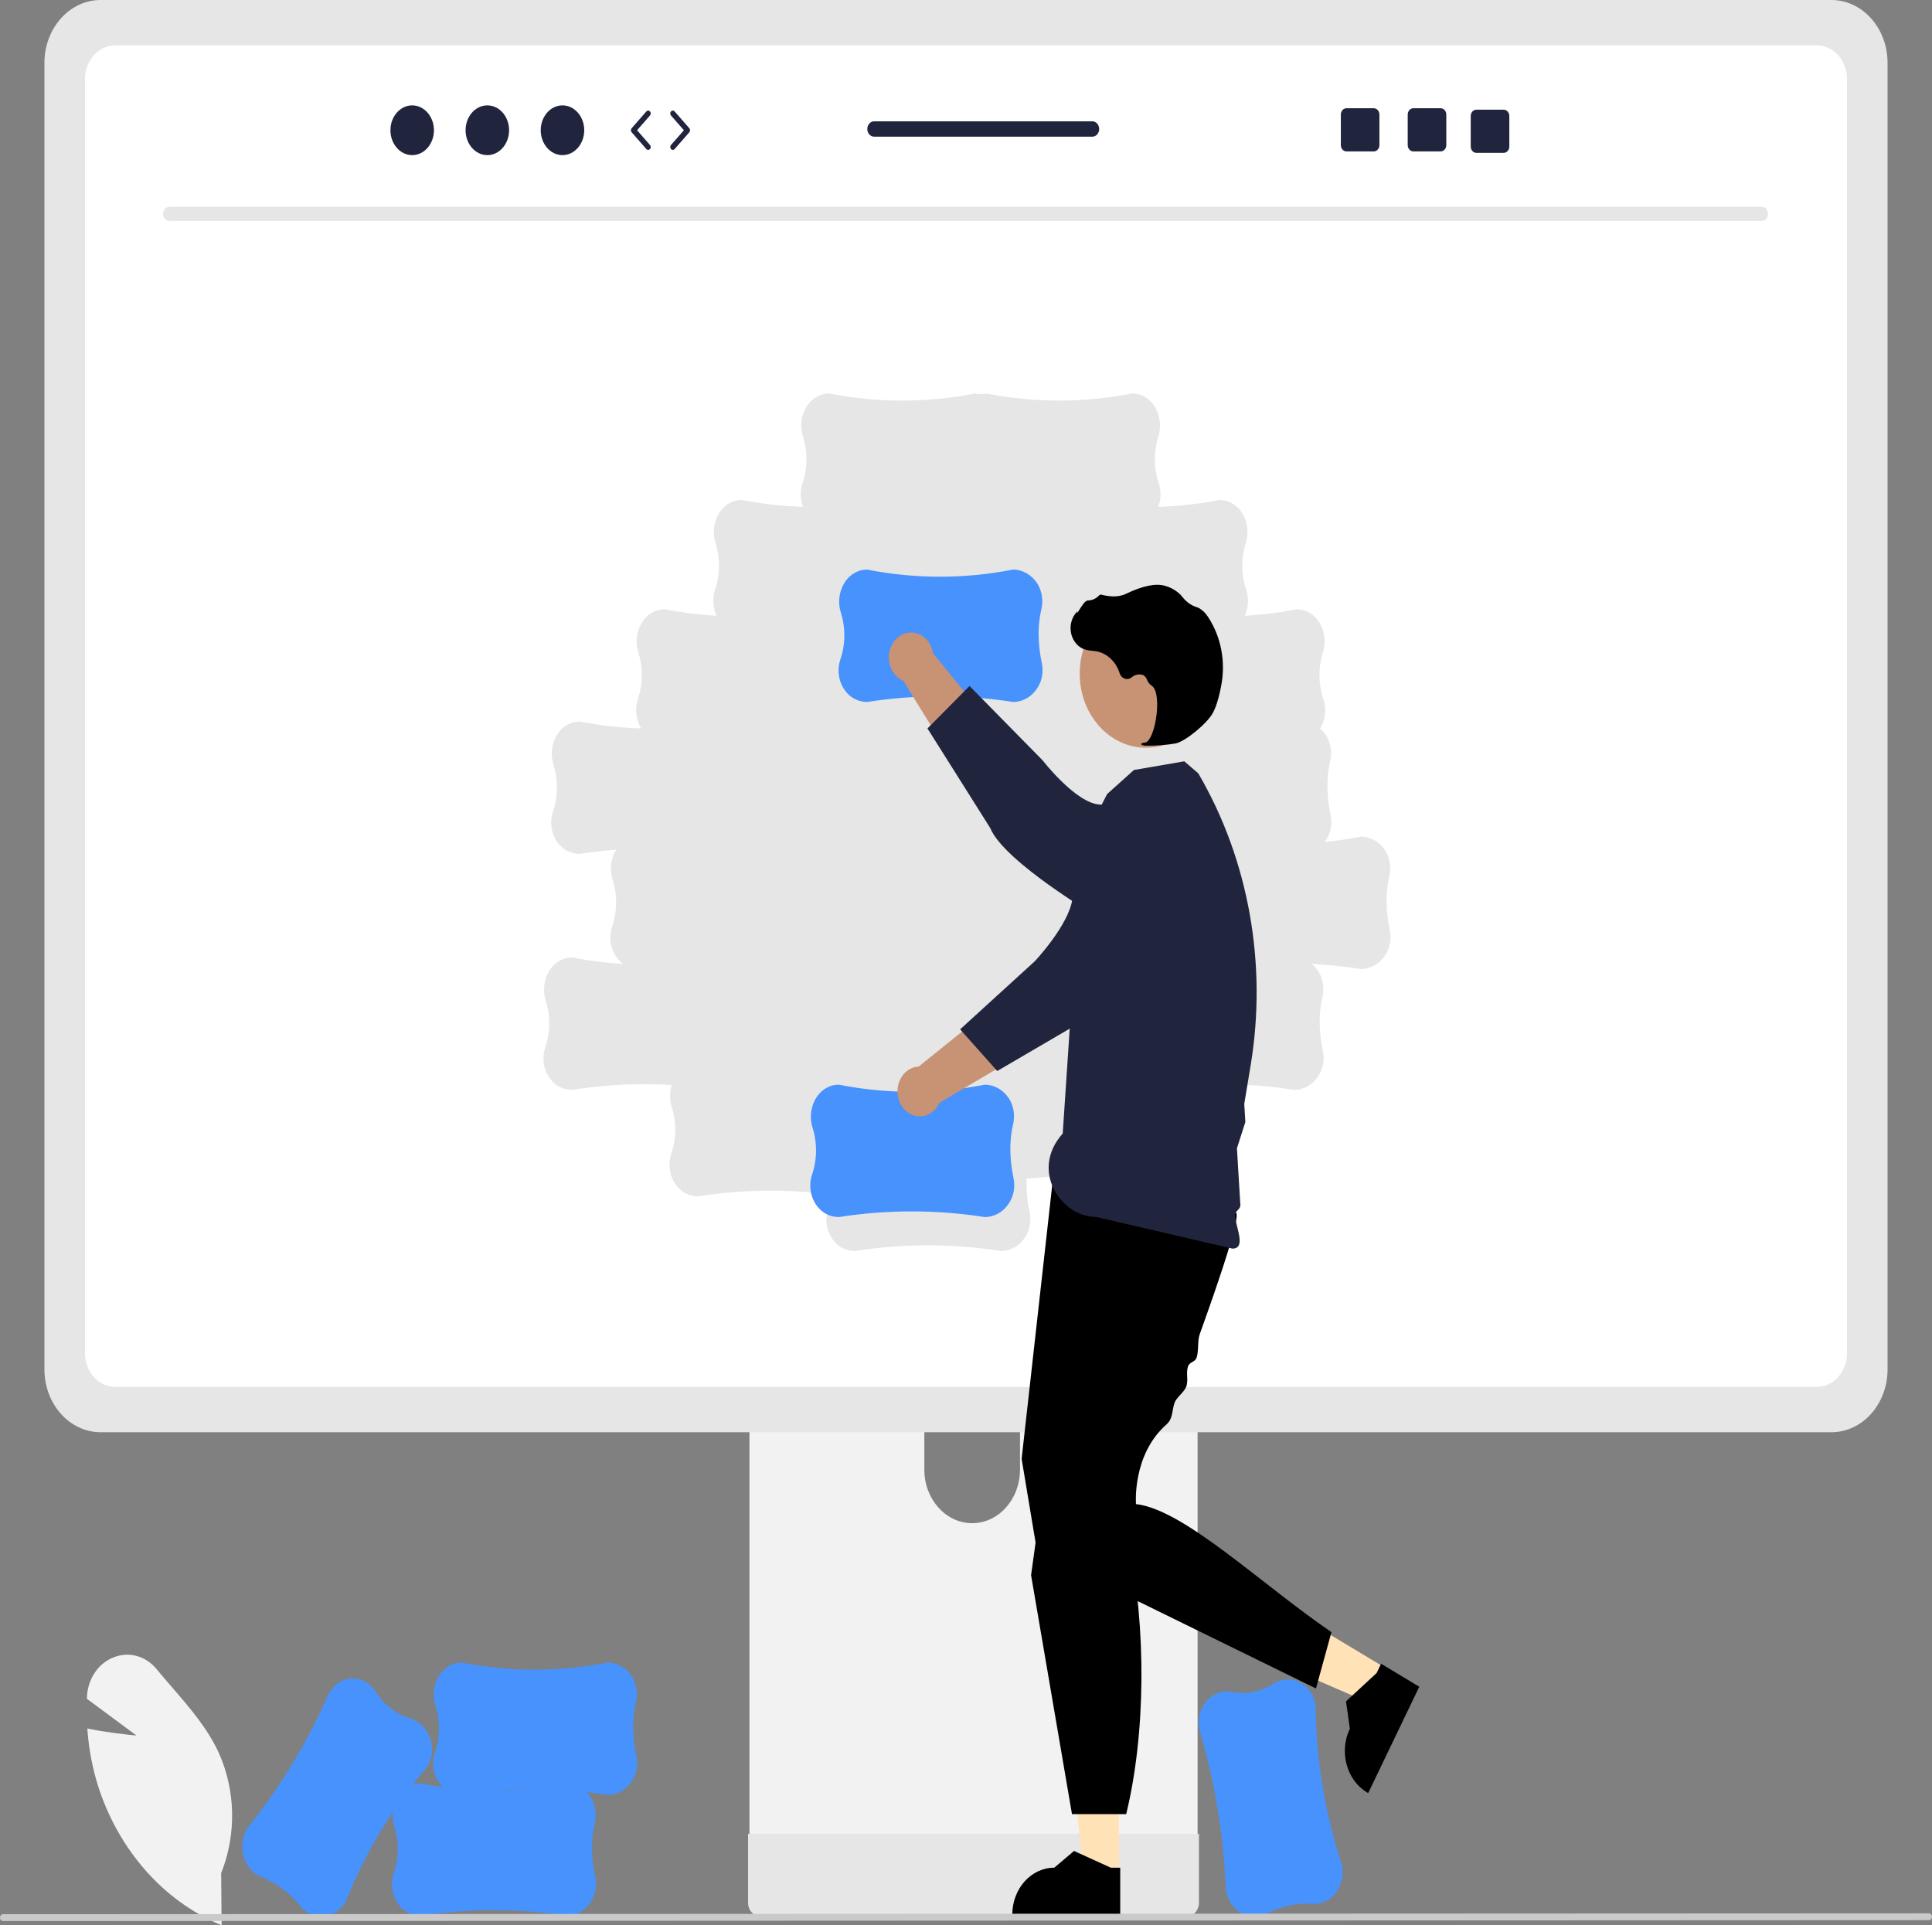 <svg width="286" height="285" viewBox="0 0 286 285" fill="none" xmlns="http://www.w3.org/2000/svg">
<rect x="0" y="0" width="286" height="285" fill="#808080" stroke="none"/>
<g clip-path="url(#clip0_353_39)">
<path d="M32.804 285L32.555 284.897C24.123 281.339 17.518 273.812 14.493 264.316C13.673 261.676 13.154 258.932 12.947 256.148L12.927 255.882L13.162 255.929C15.961 256.491 18.901 256.802 20.21 256.923L12.863 251.484L12.876 251.202C12.991 248.546 14.538 246.236 16.783 245.366C19.05 244.43 21.599 245.13 23.22 247.136C23.95 248.023 24.723 248.916 25.469 249.779C28.035 252.747 30.689 255.815 32.367 259.437C34.89 265.018 35.027 271.575 32.74 277.282L32.804 285Z" fill="#F2F2F2"/>
<path d="M181.468 279.729L181.466 279.7C181.141 271.632 179.818 263.654 177.534 255.993L177.532 255.98C177.399 255.193 177.437 254.382 177.644 253.616C178.282 251.419 180.26 250.074 182.297 250.452C184.401 250.895 186.577 250.479 188.43 249.281C189.607 248.517 191.036 248.411 192.293 248.995C193.478 249.535 194.364 250.671 194.683 252.058C194.708 252.167 194.73 252.277 194.748 252.389C194.815 260.495 196.146 268.525 198.681 276.119L198.683 276.129C198.948 277.697 198.525 279.312 197.545 280.472C196.679 281.455 195.466 281.954 194.237 281.832C192.03 281.664 189.761 282.165 187.3 283.363C186.44 283.791 185.473 283.867 184.568 283.578C182.968 283.053 181.769 281.564 181.468 279.729Z" fill="#4792FC"/>
<path d="M110.942 168.905V274.849H177.283V168.905C177.285 167.341 176.375 165.958 175.039 165.496C174.733 165.383 174.411 165.327 174.088 165.331H114.146C112.38 165.327 110.945 166.925 110.942 168.901V168.905ZM136.832 205.307C136.868 200.932 140.068 197.417 143.979 197.457C147.84 197.497 150.96 200.989 150.996 205.307V217.6C150.977 221.976 147.792 225.506 143.88 225.486C139.995 225.465 136.85 221.947 136.832 217.6V205.307Z" fill="#F2F2F2"/>
<path d="M110.739 271.46V281.677C110.742 282.778 111.536 283.672 112.521 283.681H175.704C176.69 283.675 177.486 282.78 177.486 281.677V271.46H110.739Z" fill="#E6E6E6"/>
<path d="M6.578 9.287V202.725C6.582 207.858 10.3 212.018 14.888 212.022H271.112C275.7 212.018 279.418 207.858 279.422 202.725V9.287C279.411 4.159 275.695 0.007 271.112 0H14.888C10.305 0.007 6.589 4.159 6.578 9.287Z" fill="#E6E6E6"/>
<path d="M268.974 6.714H17.026C14.572 6.72 12.585 8.948 12.585 11.694V200.339C12.589 203.081 14.575 205.303 17.026 205.307H268.974C271.425 205.303 273.411 203.081 273.415 200.339V11.694C273.415 8.948 271.428 6.72 268.974 6.714ZM205.419 140.739C204.666 142.403 203.139 143.451 201.472 143.446L201.445 143.444C199.03 143.068 196.606 142.819 194.172 142.699C194.55 143.002 194.883 143.37 195.157 143.789C195.863 144.921 196.08 146.347 195.749 147.676C195.199 150.073 195.225 152.66 195.829 155.586C196.049 156.61 195.939 157.688 195.519 158.63C194.766 160.295 193.239 161.342 191.572 161.338L191.545 161.336C185.777 160.437 179.937 160.263 174.135 160.817C174.112 160.98 174.083 161.144 174.045 161.308C173.495 163.704 173.521 166.292 174.126 169.218C174.345 170.242 174.235 171.319 173.816 172.262C173.063 173.926 171.535 174.974 169.868 174.969L169.842 174.967C163.918 174.045 157.919 173.887 151.963 174.496C151.917 176.16 152.072 177.824 152.422 179.442C152.641 180.466 152.532 181.543 152.112 182.486C151.359 184.15 149.832 185.198 148.164 185.193L148.138 185.191C140.989 184.077 133.736 184.077 126.586 185.191H126.575C125.859 185.194 125.153 185.004 124.517 184.636C122.703 183.533 121.882 181.112 122.586 178.941C122.802 178.257 122.962 177.553 123.065 176.838C116.513 175.993 109.892 176.08 103.359 177.097H103.348C102.632 177.1 101.926 176.91 101.29 176.542C99.476 175.44 98.655 173.019 99.359 170.847C100.132 168.614 100.163 166.144 99.448 163.887C99.112 162.828 99.111 161.672 99.448 160.614C94.523 160.333 89.586 160.575 84.702 161.336H84.69C83.975 161.339 83.269 161.148 82.633 160.78C80.819 159.678 79.998 157.257 80.702 155.086C81.474 152.852 81.506 150.383 80.791 148.125C80.334 146.691 80.502 145.1 81.244 143.824C81.935 142.619 83.096 141.851 84.372 141.754C84.473 141.746 84.574 141.742 84.675 141.742C87.178 142.232 89.704 142.551 92.241 142.698C90.623 141.508 89.945 139.232 90.602 137.194C91.374 134.96 91.406 132.491 90.691 130.234C90.234 128.799 90.402 127.209 91.144 125.933C91.176 125.878 91.214 125.829 91.247 125.776C89.442 125.915 87.641 126.125 85.844 126.404H85.833C85.117 126.408 84.411 126.217 83.775 125.849C81.961 124.747 81.14 122.326 81.844 120.154C82.616 117.921 82.648 115.451 81.933 113.194C81.477 111.76 81.644 110.169 82.386 108.893C83.078 107.688 84.238 106.92 85.515 106.822C85.615 106.815 85.716 106.811 85.818 106.811C88.827 107.4 91.87 107.743 94.923 107.837C94.144 106.581 93.953 104.982 94.409 103.541C95.182 101.307 95.213 98.838 94.498 96.58C94.042 95.146 94.209 93.556 94.952 92.279C95.643 91.074 96.803 90.306 98.08 90.209C98.18 90.201 98.281 90.197 98.383 90.197C100.929 90.696 103.5 91.018 106.082 91.162C105.528 89.987 105.437 88.606 105.832 87.353C106.605 85.12 106.636 82.65 105.921 80.393C105.465 78.959 105.632 77.368 106.375 76.092C107.066 74.887 108.226 74.119 109.503 74.021C109.603 74.014 109.704 74.01 109.806 74.01C112.802 74.597 115.832 74.939 118.873 75.034C118.459 73.94 118.425 72.712 118.778 71.592C119.551 69.358 119.582 66.889 118.867 64.631C118.411 63.197 118.578 61.606 119.321 60.33C120.012 59.125 121.172 58.357 122.449 58.26C122.549 58.252 122.65 58.248 122.752 58.248C129.888 59.653 137.188 59.654 144.324 58.251H144.333C144.884 58.378 145.452 58.378 146.003 58.251H146.011C153.148 59.654 160.448 59.653 167.583 58.248C167.685 58.248 167.786 58.252 167.886 58.26C169.163 58.357 170.324 59.125 171.015 60.33C171.757 61.606 171.925 63.197 171.468 64.631C170.753 66.889 170.785 69.358 171.557 71.592C171.91 72.712 171.877 73.94 171.463 75.034C174.503 74.939 177.533 74.597 180.529 74.01C180.631 74.01 180.732 74.014 180.832 74.021C182.109 74.119 183.27 74.887 183.961 76.092C184.703 77.368 184.871 78.959 184.414 80.393C183.699 82.65 183.731 85.12 184.503 87.353C184.899 88.606 184.808 89.987 184.253 91.162C186.835 91.018 189.406 90.696 191.952 90.197C192.054 90.197 192.155 90.201 192.255 90.209C193.532 90.306 194.693 91.074 195.384 92.279C196.126 93.556 196.294 95.146 195.837 96.58C195.122 98.838 195.154 101.307 195.926 103.541C196.384 104.986 196.19 106.588 195.407 107.846C195.747 108.133 196.048 108.474 196.3 108.858C197.006 109.99 197.223 111.416 196.891 112.745C196.341 115.142 196.367 117.729 196.972 120.655C197.191 121.679 197.081 122.757 196.662 123.699C196.508 124.034 196.322 124.349 196.105 124.638C197.887 124.463 199.665 124.201 201.439 123.854H201.448C202.874 123.848 204.217 124.608 205.057 125.898C205.763 127.029 205.98 128.455 205.649 129.785C205.098 132.181 205.125 134.768 205.729 137.695C205.948 138.719 205.839 139.796 205.419 140.739Z" fill="white"/>
<path d="M260.802 32.701H25.055C24.538 32.688 24.127 32.209 24.138 31.629C24.149 31.068 24.554 30.616 25.055 30.604H260.802C261.32 30.616 261.731 31.096 261.719 31.675C261.708 32.237 261.304 32.689 260.802 32.701Z" fill="#E6E6E6"/>
<path d="M145.777 180.168L145.751 180.166C138.601 179.052 131.348 179.052 124.199 180.166H124.187C123.471 180.169 122.766 179.979 122.13 179.611C120.316 178.508 119.494 176.087 120.198 173.916C120.971 171.682 121.003 169.213 120.288 166.956C119.831 165.521 119.999 163.931 120.741 162.655C121.432 161.45 122.592 160.682 123.869 160.584C123.97 160.577 124.07 160.573 124.172 160.573C131.308 161.978 138.608 161.979 145.744 160.576H145.753C147.18 160.57 148.522 161.33 149.363 162.62C150.069 163.751 150.286 165.177 149.954 166.507C149.404 168.903 149.43 171.49 150.035 174.417C150.254 175.441 150.144 176.518 149.725 177.461C148.972 179.125 147.445 180.173 145.777 180.168Z" fill="#4792FC"/>
<path d="M167.763 138.401L162.012 133.076C157.699 135.605 151.135 145.703 151.135 145.703L135.995 157.886C134.176 157.983 132.773 159.71 132.859 161.745C132.946 163.779 134.49 165.35 136.308 165.253C137.488 165.19 138.548 164.425 139.086 163.249L159.658 151.087L167.763 138.401Z" fill="#C89275"/>
<path d="M177.467 118.134C180.787 121.28 181.199 126.84 178.388 130.554C178.073 130.97 177.724 131.353 177.345 131.697L173.688 135.023C173.688 135.023 164.564 149.717 159.816 151.422L147.624 158.548L142.126 152.381L153.176 142.307C153.176 142.307 158.258 136.929 158.767 132.992C159.078 130.581 162.726 124.014 166.381 119.143C169.187 115.44 174.145 114.983 177.455 118.122L177.467 118.134Z" fill="#21243D"/>
<path d="M165.647 277.606L160.45 277.605L157.979 255.181L165.648 255.182L165.647 277.606Z" fill="#FFE2B6"/>
<path d="M165.83 283.67L149.851 283.67V283.443C149.851 279.601 152.635 276.485 156.07 276.485L158.989 274.008L164.435 276.486L165.83 276.486L165.83 283.67Z" fill="black"/>
<path d="M205.24 247.007L202.779 252.127L183.955 243.944L187.587 236.387L205.24 247.007Z" fill="#FFE2B6"/>
<path d="M210.101 249.698L202.534 265.444L202.356 265.337C199.331 263.517 198.197 259.298 199.823 255.913L199.823 255.913L199.255 251.863L203.785 247.67L204.445 246.296L210.101 249.698Z" fill="black"/>
<path d="M155.823 174.916L151.236 215.964L153.529 229.726L194.806 249.957L197.099 241.619C186.548 234.396 175.27 223.465 168.163 222.661C168.163 222.661 167.574 215.377 172.665 210.881C173.692 209.974 173.467 208.747 173.883 207.635C174.168 206.87 175.305 206.073 175.596 205.288C175.973 204.271 175.506 203.261 175.885 202.227C176.099 201.646 176.907 201.61 177.119 201.028C177.48 200.036 177.244 198.5 177.596 197.52C178.349 195.426 179.072 193.378 179.733 191.459C181.789 185.483 183.237 180.749 183.054 179.726C182.48 176.519 155.823 174.916 155.823 174.916Z" fill="black"/>
<path d="M155.033 215.845L152.633 233.18L158.689 268.557H166.715C169.599 256.67 169.747 241.047 167.002 227.83L155.033 215.845Z" fill="black"/>
<path d="M160.189 124.763L163.889 117.55L167.861 113.985L175.314 112.702L177.385 114.483C184.836 127.225 187.615 142.688 185.144 157.661L184.562 161.186L184.193 163.423L184.353 166.097L183.109 169.99L183.28 172.841L183.372 174.364L183.464 175.892L183.592 178.025C183.821 179.242 182.667 179.082 182.83 180.155C183.117 182.039 184.402 184.832 182.449 184.841L162.269 180.155C157.142 180.178 152.369 173.339 157.319 167.801L160.189 124.763Z" fill="#21243D"/>
<path d="M169.635 110.693C175.047 110.693 179.435 105.784 179.435 99.729C179.435 93.674 175.047 88.766 169.635 88.766C164.223 88.766 159.835 93.674 159.835 99.729C159.835 105.784 164.223 110.693 169.635 110.693Z" fill="#C89275"/>
<path d="M169.801 110.381C171.235 110.406 172.668 110.294 174.085 110.046C175.489 109.727 178.631 107.151 179.507 105.601C180.157 104.45 180.573 102.651 180.808 101.346C181.447 97.852 180.731 94.218 178.839 91.348C178.479 90.754 177.983 90.28 177.403 89.976C177.351 89.953 177.298 89.933 177.245 89.916C176.399 89.667 175.639 89.141 175.062 88.405C174.95 88.257 174.829 88.117 174.699 87.987C174.047 87.372 173.274 86.938 172.444 86.721C171.103 86.319 169.163 86.718 166.678 87.906C165.429 88.503 164.063 88.287 163.013 88.032C162.893 88.006 162.77 88.053 162.689 88.156C162.242 88.626 161.653 88.888 161.04 88.892C160.664 88.91 160.27 89.492 159.794 90.25C159.686 90.423 159.56 90.624 159.469 90.746L159.457 90.511L159.244 90.773C158.152 92.121 158.242 94.204 159.447 95.427C159.77 95.755 160.155 95.999 160.574 96.14C160.952 96.253 161.339 96.322 161.729 96.346C161.965 96.37 162.21 96.395 162.444 96.44C163.974 96.791 165.227 98.015 165.743 99.663C165.96 100.339 166.624 100.69 167.228 100.448C167.323 100.41 167.413 100.358 167.496 100.294C167.991 99.862 168.644 99.73 169.244 99.938C169.499 100.097 169.698 100.349 169.807 100.652C169.939 100.99 170.158 101.276 170.436 101.474C171.388 102.023 171.454 104.455 171.112 106.482C170.782 108.436 170.131 109.85 169.528 109.92C169.064 109.974 169.011 110.01 168.977 110.102L168.947 110.185L168.999 110.261C169.256 110.365 169.529 110.406 169.801 110.381Z" fill="black"/>
<path d="M149.966 103.916L149.939 103.914C142.79 102.799 135.537 102.799 128.387 103.914H128.376C127.66 103.917 126.954 103.726 126.318 103.358C124.504 102.256 123.683 99.835 124.387 97.664C125.159 95.43 125.191 92.961 124.476 90.703C124.02 89.269 124.187 87.679 124.929 86.403C125.621 85.197 126.781 84.429 128.058 84.332C128.158 84.324 128.259 84.32 128.361 84.32C135.497 85.726 142.797 85.727 149.933 84.323H149.942C151.368 84.318 152.711 85.078 153.551 86.367C154.257 87.499 154.474 88.925 154.143 90.255C153.592 92.651 153.618 95.238 154.223 98.165C154.442 99.188 154.333 100.266 153.913 101.208C153.16 102.873 151.633 103.92 149.966 103.916Z" fill="#4792FC"/>
<path d="M159.129 129.738L163.184 122.725C160.435 118.228 150.704 112.116 150.704 112.116L138.12 96.716C137.821 94.707 136.124 93.349 134.328 93.683C132.532 94.017 131.318 95.917 131.617 97.926C131.811 99.229 132.613 100.317 133.721 100.778L146.921 122.214L159.129 129.738Z" fill="#C89275"/>
<path d="M178.254 138.151C175.85 142.207 170.962 143.315 167.337 140.625C166.93 140.324 166.55 139.981 166.2 139.601L162.82 135.926C162.82 135.926 148.65 127.648 146.582 122.57L137.297 107.837L143.522 101.554L154.343 112.559C154.343 112.559 159.325 119.004 162.879 119.109C165.056 119.174 171.312 122.459 176.063 125.951C179.678 128.636 180.664 134.091 178.264 138.136L178.254 138.151Z" fill="#21243D"/>
<path d="M83.859 283.607L83.833 283.604C76.683 282.49 69.43 282.49 62.281 283.604H62.269C61.553 283.607 60.848 283.417 60.212 283.049C58.398 281.947 57.577 279.526 58.281 277.354C59.053 275.121 59.085 272.651 58.37 270.394C57.913 268.96 58.081 267.369 58.823 266.093C59.514 264.888 60.674 264.12 61.951 264.022C62.052 264.015 62.153 264.011 62.254 264.011C69.39 265.416 76.69 265.417 83.826 264.014H83.835C85.262 264.008 86.604 264.769 87.445 266.058C88.151 267.19 88.368 268.616 88.036 269.945C87.486 272.342 87.512 274.929 88.117 277.855C88.336 278.879 88.226 279.957 87.807 280.899C87.054 282.563 85.527 283.611 83.859 283.607Z" fill="#4792FC"/>
<path d="M89.951 265.715L89.925 265.713C82.775 264.598 75.522 264.598 68.373 265.713H68.362C67.646 265.716 66.94 265.525 66.304 265.158C64.49 264.055 63.669 261.634 64.373 259.463C65.145 257.229 65.177 254.76 64.462 252.502C64.005 251.068 64.173 249.478 64.915 248.202C65.606 246.996 66.767 246.228 68.044 246.131C68.144 246.123 68.245 246.119 68.347 246.119C75.482 247.525 82.783 247.526 89.919 246.123H89.928C91.354 246.117 92.696 246.877 93.537 248.166C94.243 249.298 94.46 250.724 94.129 252.054C93.578 254.45 93.604 257.037 94.209 259.964C94.428 260.987 94.319 262.065 93.899 263.007C93.146 264.672 91.619 265.719 89.951 265.715Z" fill="#4792FC"/>
<path d="M36.639 270.592L36.656 270.569C41.487 264.568 45.551 257.847 48.731 250.598L48.738 250.587C49.137 249.922 49.673 249.375 50.302 248.992C52.135 247.928 54.387 248.524 55.6 250.393C56.821 252.36 58.631 253.773 60.703 254.376C62.021 254.756 63.105 255.803 63.633 257.206C64.138 258.522 64.057 260.027 63.413 261.265C63.363 261.362 63.309 261.458 63.252 261.552C58.214 267.377 54.122 274.141 51.163 281.54L51.158 281.548C50.362 282.873 49.048 283.691 47.622 283.748C46.388 283.768 45.211 283.17 44.413 282.118C42.947 280.265 41.017 278.84 38.511 277.76C37.631 277.39 36.894 276.684 36.432 275.768C35.621 274.137 35.702 272.135 36.639 270.592Z" fill="#4792FC"/>
<path d="M285.549 284.256L0.451 284.387C0.201 284.386 -0.001 284.157 6.33656e-06 283.877C0.001 283.599 0.202 283.374 0.451 283.373L285.549 283.242C285.799 283.243 286.001 283.472 286 283.752C285.999 284.03 285.798 284.255 285.549 284.256Z" fill="#CACACA"/>
<path d="M61.018 22.964C62.796 22.964 64.238 21.316 64.238 19.282C64.238 17.248 62.796 15.599 61.018 15.599C59.24 15.599 57.798 17.248 57.798 19.282C57.798 21.316 59.24 22.964 61.018 22.964Z" fill="#21243D"/>
<path d="M72.142 22.964C73.92 22.964 75.362 21.316 75.362 19.282C75.362 17.248 73.92 15.599 72.142 15.599C70.364 15.599 68.922 17.248 68.922 19.282C68.922 21.316 70.364 22.964 72.142 22.964Z" fill="#21243D"/>
<path d="M83.265 22.964C85.044 22.964 86.485 21.316 86.485 19.282C86.485 17.248 85.044 15.599 83.265 15.599C81.487 15.599 80.045 17.248 80.045 19.282C80.045 21.316 81.487 22.964 83.265 22.964Z" fill="#21243D"/>
<path d="M95.949 22.192C95.85 22.192 95.751 22.149 95.677 22.064L93.504 19.579C93.359 19.414 93.359 19.149 93.504 18.984L95.677 16.499C95.824 16.331 96.066 16.328 96.215 16.492C96.366 16.657 96.368 16.927 96.221 17.095L94.309 19.282L96.221 21.468C96.368 21.637 96.366 21.906 96.215 22.071C96.141 22.152 96.045 22.192 95.949 22.192Z" fill="#21243D"/>
<path d="M99.6 22.192C99.504 22.192 99.408 22.152 99.334 22.071C99.183 21.906 99.181 21.637 99.328 21.468L101.24 19.282L99.328 17.095C99.181 16.927 99.183 16.657 99.334 16.492C99.484 16.328 99.725 16.331 99.872 16.499L102.045 18.984C102.19 19.149 102.19 19.414 102.045 19.579L99.872 22.064C99.798 22.149 99.699 22.192 99.6 22.192Z" fill="#21243D"/>
<path d="M213.262 16.025H209.222C208.761 16.025 208.388 16.443 208.388 16.958V21.482C208.388 21.998 208.761 22.415 209.222 22.415H213.262C213.723 22.415 214.1 21.998 214.1 21.482V16.958C214.1 16.443 213.723 16.025 213.262 16.025Z" fill="#21243D"/>
<path d="M203.362 16.025H199.322C198.861 16.025 198.488 16.443 198.488 16.958V21.482C198.488 21.998 198.861 22.415 199.322 22.415H203.362C203.823 22.415 204.2 21.998 204.2 21.482V16.958C204.2 16.443 203.823 16.025 203.362 16.025Z" fill="#21243D"/>
<path d="M222.591 16.238H218.551C218.09 16.238 217.717 16.656 217.717 17.171V21.695C217.717 22.211 218.09 22.628 218.551 22.628H222.591C223.052 22.628 223.429 22.211 223.429 21.695V17.171C223.429 16.656 223.052 16.238 222.591 16.238Z" fill="#21243D"/>
<path d="M161.699 17.959H129.406C128.842 17.959 128.389 18.47 128.389 19.097C128.389 19.723 128.842 20.234 129.406 20.234H161.699C162.258 20.234 162.715 19.723 162.715 19.097C162.715 18.471 162.258 17.959 161.699 17.959Z" fill="#21243D"/>
</g>
<defs>
<clipPath id="clip0_353_39">
<rect width="286" height="285" fill="white"/>
</clipPath>
</defs>
</svg>
